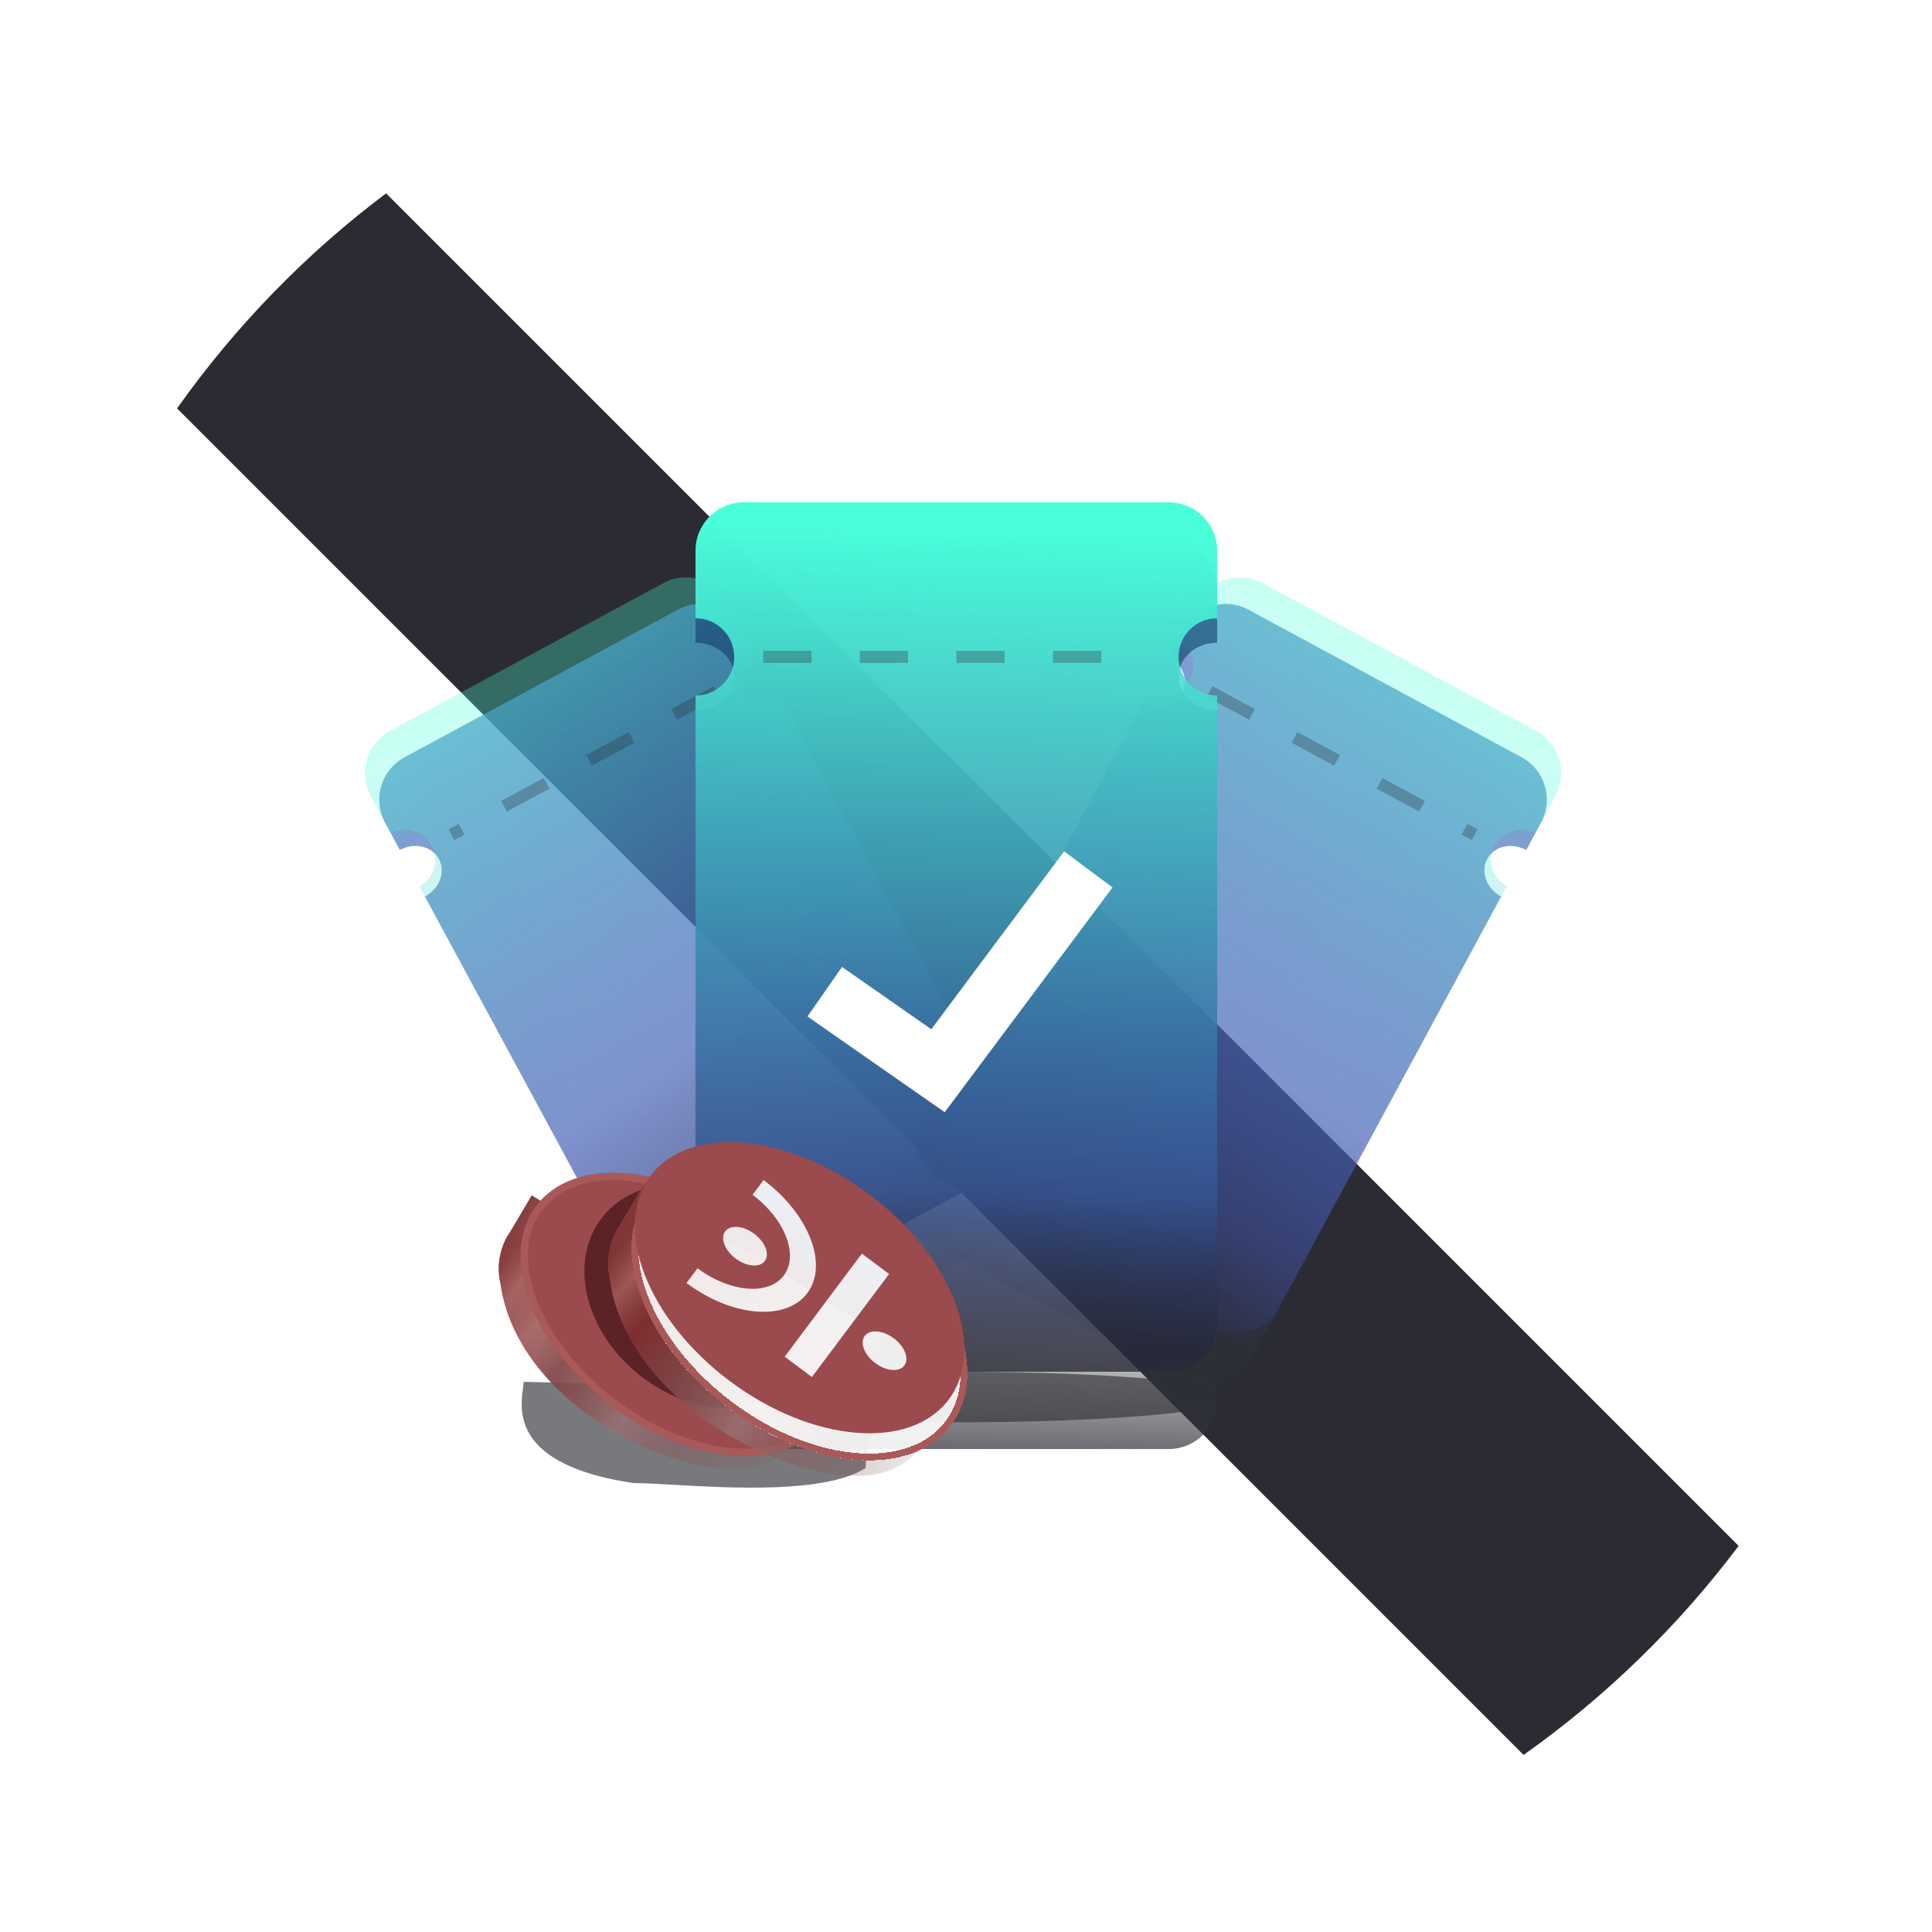 <svg width="80" height="80" viewBox="0 0 80 80" fill="none" xmlns="http://www.w3.org/2000/svg">
<g filter="url(#filter0_f_214_8730)">
<path fill-rule="evenodd" clipRule="evenodd" d="M39.562 58.896C45.99 58.896 51.201 58.427 51.201 57.848C51.201 57.27 45.99 56.8 39.562 56.8C34.993 56.8 31.038 57.037 29.134 57.383L21.682 57.219C21.682 57.288 21.669 57.381 21.654 57.494C21.528 58.419 21.224 60.664 26.225 61.411C26.622 61.411 27.189 61.443 27.858 61.481C30.342 61.621 34.216 61.839 35.846 60.782C35.846 59.863 36.081 59.262 36.678 58.864C37.6 58.885 38.567 58.896 39.562 58.896Z" fill="#17181F" fill-opacity="0.6"/>
</g>
<circle cx="40" cy="40" r="40" fill="white" fill-opacity="0.04"/>
<path fill-rule="evenodd" clipRule="evenodd" d="M15.987 8.006L71.993 64.012C69.493 67.338 66.487 70.261 63.088 72.668L7.332 16.911C9.738 13.513 12.662 10.506 15.987 8.006Z" fill="#2B2C33"/>
<path fill-rule="evenodd" clipRule="evenodd" d="M30.766 26.058C30.241 25.086 29.028 24.724 28.056 25.249L16.754 31.356C15.782 31.881 15.42 33.094 15.945 34.066L16.556 35.197C17.162 34.87 17.886 35.036 18.173 35.568C18.46 36.1 18.202 36.796 17.597 37.124L26.797 54.151C27.322 55.123 28.536 55.485 29.508 54.96L40.81 48.853C41.781 48.328 42.144 47.114 41.618 46.143L32.418 29.116L32.416 29.116C31.81 29.444 31.086 29.278 30.798 28.746C30.511 28.214 30.769 27.517 31.375 27.19L31.377 27.189L30.766 26.058Z" fill="url(#paint0_linear_214_8730)"/>
<g filter="url(#filter1_b_214_8730)">
<path fill-rule="evenodd" clipRule="evenodd" d="M30.172 24.959C29.647 23.988 28.434 23.625 27.462 24.15L16.16 30.257C15.188 30.782 14.826 31.996 15.351 32.968L16.18 34.501C16.786 34.175 17.542 34.401 17.87 35.007C18.197 35.613 17.972 36.369 17.366 36.697L27.983 56.346C28.508 57.318 29.722 57.68 30.694 57.155L41.995 51.048C42.967 50.523 43.329 49.309 42.804 48.338L32.188 28.689L32.186 28.69C31.58 29.017 30.823 28.791 30.495 28.185C30.167 27.579 30.393 26.822 31 26.494L31.001 26.493L30.172 24.959Z" fill="url(#paint1_linear_214_8730)" fill-opacity="0.3"/>
</g>
<path d="M29.67 28.631L18.691 34.563" stroke="#282931" stroke-opacity="0.3" stroke-width="0.5" stroke-dasharray="2 2"/>
<path fill-rule="evenodd" clipRule="evenodd" d="M48.99 26.058C49.515 25.086 50.728 24.724 51.7 25.249L63.002 31.356C63.974 31.881 64.336 33.094 63.811 34.066L63.2 35.197C62.594 34.87 61.87 35.036 61.583 35.568C61.296 36.1 61.554 36.796 62.159 37.124L52.959 54.151C52.433 55.123 51.22 55.485 50.248 54.96L38.946 48.853C37.974 48.328 37.612 47.114 38.137 46.143L47.338 29.116L47.339 29.116C47.946 29.444 48.67 29.278 48.958 28.746C49.245 28.214 48.987 27.517 48.38 27.19L48.379 27.189L48.99 26.058Z" fill="url(#paint2_linear_214_8730)"/>
<g filter="url(#filter2_b_214_8730)">
<path fill-rule="evenodd" clipRule="evenodd" d="M49.583 24.959C50.108 23.988 51.322 23.625 52.294 24.15L63.596 30.257C64.567 30.782 64.93 31.996 64.404 32.968L63.576 34.501C62.97 34.175 62.214 34.401 61.886 35.007C61.559 35.613 61.784 36.369 62.389 36.697L51.773 56.346C51.248 57.318 50.034 57.68 49.062 57.155L37.76 51.048C36.789 50.523 36.426 49.309 36.952 48.338L47.568 28.689L47.57 28.69C48.176 29.017 48.933 28.791 49.261 28.185C49.589 27.579 49.363 26.822 48.756 26.494L48.755 26.493L49.583 24.959Z" fill="url(#paint3_linear_214_8730)" fill-opacity="0.3"/>
</g>
<path d="M50.084 28.631L61.063 34.563" stroke="#282931" stroke-opacity="0.3" stroke-width="0.5" stroke-dasharray="2 2"/>
<path fill-rule="evenodd" clipRule="evenodd" d="M28.799 24.4C28.799 23.296 29.694 22.4 30.799 22.4H48.399C49.503 22.4 50.399 23.296 50.399 24.4V26.613C49.516 26.614 48.801 27.242 48.801 28.017C48.801 28.791 49.516 29.42 50.399 29.421V54.8C50.399 55.905 49.503 56.8 48.399 56.8H30.799C29.694 56.8 28.799 55.905 28.799 54.8V29.421L28.801 29.421C29.685 29.421 30.401 28.792 30.401 28.017C30.401 27.241 29.685 26.613 28.801 26.613L28.799 26.613V24.4Z" fill="url(#paint4_linear_214_8730)"/>
<g filter="url(#filter3_b_214_8730)">
<path fill-rule="evenodd" clipRule="evenodd" d="M28.799 22.8C28.799 21.696 29.694 20.8 30.799 20.8H48.399C49.503 20.8 50.399 21.696 50.399 22.8V25.601C49.516 25.602 48.801 26.318 48.801 27.201C48.801 28.083 49.516 28.799 50.399 28.8V58C50.399 59.105 49.503 60 48.399 60H30.799C29.694 60 28.799 59.105 28.799 58V28.8L28.801 28.8C29.685 28.8 30.401 28.084 30.401 27.201C30.401 26.317 29.685 25.601 28.801 25.601L28.799 25.601V22.8Z" fill="url(#paint5_linear_214_8730)"/>
</g>
<path d="M31.602 27.201H47.602" stroke="#282931" stroke-opacity="0.3" stroke-width="0.5" stroke-dasharray="2 2"/>
<path d="M34.151 41.065L38.841 44.337L45.065 36" stroke="white" stroke-width="2.5"/>
<g filter="url(#filter4_b_214_8730)">
<path d="M21.105 51.044L22.019 49.497L34.169 57.154C34.169 57.154 34.113 58.252 32.903 59.697C32.653 59.995 32.278 60.438 31.463 60.69C28.615 61.574 21.431 58.358 20.721 53.144C20.489 52.171 20.88 51.339 21.105 51.044Z" fill="url(#paint6_linear_214_8730)" fill-opacity="0.8"/>
</g>
<path d="M21.105 51.044L22.019 49.497L34.169 57.154C34.169 57.154 34.113 58.252 32.903 59.697C32.653 59.995 32.278 60.438 31.463 60.69C28.615 61.574 21.431 58.358 20.721 53.144C20.489 52.171 20.88 51.339 21.105 51.044Z" fill="url(#paint7_linear_214_8730)" fill-opacity="0.8"/>
<g filter="url(#filter5_bd_214_8730)">
<ellipse rx="4.679" ry="7.483" transform="matrix(0.592 -0.814 0.795 0.595 28.127 53.493)" fill="#9B4A4D"/>
<path d="M30.809 49.807C32.433 51.023 33.591 52.541 34.155 54.006C34.72 55.473 34.682 56.863 33.959 57.858C33.235 58.852 31.937 59.299 30.388 59.184C28.842 59.069 27.07 58.395 25.446 57.179C23.821 55.963 22.663 54.445 22.099 52.98C21.534 51.513 21.572 50.123 22.296 49.129C23.019 48.134 24.317 47.688 25.866 47.802C27.413 47.917 29.184 48.592 30.809 49.807Z" stroke="#AA5959" stroke-width="0.3"/>
</g>
<g filter="url(#filter6_f_214_8730)">
<ellipse rx="4.156" ry="5.32" transform="matrix(0.592 -0.814 0.795 0.595 29.091 53.672)" fill="#5B2326"/>
</g>
<g filter="url(#filter7_b_214_8730)">
<path d="M25.666 50.738L26.634 49.099L39.502 57.21C39.502 57.21 39.443 58.371 38.161 59.902C37.897 60.218 37.499 60.687 36.637 60.954C33.62 61.89 26.011 58.484 25.26 52.962C25.014 51.932 25.428 51.05 25.666 50.738Z" fill="url(#paint8_linear_214_8730)" fill-opacity="0.8"/>
</g>
<path d="M25.666 50.738L26.634 49.099L39.502 57.21C39.502 57.21 39.443 58.371 38.161 59.902C37.897 60.218 37.499 60.687 36.637 60.954C33.62 61.89 26.011 58.484 25.26 52.962C25.014 51.932 25.428 51.05 25.666 50.738Z" fill="url(#paint9_linear_214_8730)" fill-opacity="0.8"/>
<g filter="url(#filter8_bd_214_8730)">
<ellipse rx="4.956" ry="7.925" transform="matrix(0.592 -0.814 0.795 0.595 33.103 53.332)" fill="white" fill-opacity="0.9" shape-rendering="crispEdges"/>
<path d="M35.955 49.413C37.677 50.702 38.907 52.312 39.505 53.868C40.105 55.425 40.066 56.905 39.294 57.965C38.523 59.025 37.14 59.499 35.496 59.378C33.855 59.256 31.975 58.54 30.252 57.251C28.529 55.961 27.3 54.351 26.702 52.795C26.102 51.238 26.141 49.758 26.912 48.698C27.684 47.638 29.066 47.164 30.71 47.285C32.352 47.407 34.232 48.123 35.955 49.413Z" stroke="#AA5959" stroke-width="0.28" shape-rendering="crispEdges"/>
</g>
<path d="M39.287 57.949C40.884 55.816 39.414 52.015 36.002 49.46C32.591 46.905 28.53 46.563 26.932 48.696C25.334 50.829 26.805 54.63 30.216 57.185C33.628 59.74 37.689 60.082 39.287 57.949ZM37.01 55.416C37.464 55.756 37.659 56.26 37.446 56.544C37.234 56.827 36.695 56.782 36.242 56.442C35.789 56.103 35.594 55.598 35.806 55.315C36.018 55.032 36.557 55.077 37.01 55.416ZM36.816 52.753L33.619 57.02L32.492 56.177L35.689 51.909L36.816 52.753ZM32.454 52.815C33.077 51.983 32.516 50.508 31.202 49.503L31.162 49.473L31.619 48.862C33.501 50.272 34.311 52.368 33.43 53.545C32.557 54.711 30.353 54.538 28.483 53.167L28.427 53.125L28.884 52.515C30.227 53.52 31.825 53.654 32.454 52.815ZM31.232 51.089C31.686 51.428 31.881 51.933 31.669 52.216C31.456 52.5 30.917 52.454 30.464 52.115C30.011 51.776 29.816 51.271 30.028 50.988C30.24 50.704 30.779 50.75 31.232 51.089Z" fill="#9B4A4D"/>
<defs>
<filter id="filter0_f_214_8730" x="15.601" y="50.8" width="41.601" height="16.8" filterUnits="userSpaceOnUse" color-interpolation-filters="sRGB">
<feFlood flood-opacity="0" result="BackgroundImageFix"/>
<feBlend mode="normal" in="SourceGraphic" in2="BackgroundImageFix" result="shape"/>
<feGaussianBlur stdDeviation="3" result="effect1_foregroundBlur_214_8730"/>
</filter>
<filter id="filter1_b_214_8730" x="5.11" y="13.91" width="47.935" height="53.486" filterUnits="userSpaceOnUse" color-interpolation-filters="sRGB">
<feFlood flood-opacity="0" result="BackgroundImageFix"/>
<feGaussianBlur in="BackgroundImageFix" stdDeviation="5"/>
<feComposite in2="SourceAlpha" operator="in" result="effect1_backgroundBlur_214_8730"/>
<feBlend mode="normal" in="SourceGraphic" in2="effect1_backgroundBlur_214_8730" result="shape"/>
</filter>
<filter id="filter2_b_214_8730" x="26.711" y="13.91" width="47.935" height="53.486" filterUnits="userSpaceOnUse" color-interpolation-filters="sRGB">
<feFlood flood-opacity="0" result="BackgroundImageFix"/>
<feGaussianBlur in="BackgroundImageFix" stdDeviation="5"/>
<feComposite in2="SourceAlpha" operator="in" result="effect1_backgroundBlur_214_8730"/>
<feBlend mode="normal" in="SourceGraphic" in2="effect1_backgroundBlur_214_8730" result="shape"/>
</filter>
<filter id="filter3_b_214_8730" x="18.799" y="10.8" width="41.6" height="59.2" filterUnits="userSpaceOnUse" color-interpolation-filters="sRGB">
<feFlood flood-opacity="0" result="BackgroundImageFix"/>
<feGaussianBlur in="BackgroundImageFix" stdDeviation="5"/>
<feComposite in2="SourceAlpha" operator="in" result="effect1_backgroundBlur_214_8730"/>
<feBlend mode="normal" in="SourceGraphic" in2="effect1_backgroundBlur_214_8730" result="shape"/>
</filter>
<filter id="filter4_b_214_8730" x="16.706" y="45.552" width="21.407" height="19.228" filterUnits="userSpaceOnUse" color-interpolation-filters="sRGB">
<feFlood flood-opacity="0" result="BackgroundImageFix"/>
<feGaussianBlur in="BackgroundImageFix" stdDeviation="1.972"/>
<feComposite in2="SourceAlpha" operator="in" result="effect1_backgroundBlur_214_8730"/>
<feBlend mode="normal" in="SourceGraphic" in2="effect1_backgroundBlur_214_8730" result="shape"/>
</filter>
<filter id="filter5_bd_214_8730" x="12.235" y="38.306" width="31.785" height="30.373" filterUnits="userSpaceOnUse" color-interpolation-filters="sRGB">
<feFlood flood-opacity="0" result="BackgroundImageFix"/>
<feGaussianBlur in="BackgroundImageFix" stdDeviation="4.663"/>
<feComposite in2="SourceAlpha" operator="in" result="effect1_backgroundBlur_214_8730"/>
<feColorMatrix in="SourceAlpha" type="matrix" values="0 0 0 0 0 0 0 0 0 0 0 0 0 0 0 0 0 0 127 0" result="hardAlpha"/>
<feOffset dy="0.933"/>
<feGaussianBlur stdDeviation="0.933"/>
<feComposite in2="hardAlpha" operator="out"/>
<feColorMatrix type="matrix" values="0 0 0 0 0 0 0 0 0 0 0 0 0 0 0 0 0 0 0.1 0"/>
<feBlend mode="normal" in2="effect1_backgroundBlur_214_8730" result="effect2_dropShadow_214_8730"/>
<feBlend mode="normal" in="SourceGraphic" in2="effect2_dropShadow_214_8730" result="shape"/>
</filter>
<filter id="filter6_f_214_8730" x="22.195" y="47.039" width="13.79" height="13.266" filterUnits="userSpaceOnUse" color-interpolation-filters="sRGB">
<feFlood flood-opacity="0" result="BackgroundImageFix"/>
<feBlend mode="normal" in="SourceGraphic" in2="BackgroundImageFix" result="shape"/>
<feGaussianBlur stdDeviation="1" result="effect1_foregroundBlur_214_8730"/>
</filter>
<filter id="filter7_b_214_8730" x="21.24" y="45.155" width="22.206" height="19.898" filterUnits="userSpaceOnUse" color-interpolation-filters="sRGB">
<feFlood flood-opacity="0" result="BackgroundImageFix"/>
<feGaussianBlur in="BackgroundImageFix" stdDeviation="1.972"/>
<feComposite in2="SourceAlpha" operator="in" result="effect1_backgroundBlur_214_8730"/>
<feBlend mode="normal" in="SourceGraphic" in2="effect1_backgroundBlur_214_8730" result="shape"/>
</filter>
<filter id="filter8_bd_214_8730" x="16.823" y="37.799" width="32.56" height="31.066" filterUnits="userSpaceOnUse" color-interpolation-filters="sRGB">
<feFlood flood-opacity="0" result="BackgroundImageFix"/>
<feGaussianBlur in="BackgroundImageFix" stdDeviation="4.663"/>
<feComposite in2="SourceAlpha" operator="in" result="effect1_backgroundBlur_214_8730"/>
<feColorMatrix in="SourceAlpha" type="matrix" values="0 0 0 0 0 0 0 0 0 0 0 0 0 0 0 0 0 0 127 0" result="hardAlpha"/>
<feOffset dy="0.933"/>
<feGaussianBlur stdDeviation="0.933"/>
<feComposite in2="hardAlpha" operator="out"/>
<feColorMatrix type="matrix" values="0 0 0 0 0 0 0 0 0 0 0 0 0 0 0 0 0 0 0.1 0"/>
<feBlend mode="normal" in2="effect1_backgroundBlur_214_8730" result="effect2_dropShadow_214_8730"/>
<feBlend mode="normal" in="SourceGraphic" in2="effect2_dropShadow_214_8730" result="shape"/>
</filter>
<linearGradient id="paint0_linear_214_8730" x1="-9.63" y1="3.046" x2="31.918" y2="61.337" gradientUnits="userSpaceOnUse">
<stop offset="0.046" stop-color="#49FFDA"/>
<stop offset="0.769" stop-color="#4449B3" stop-opacity="0.6"/>
<stop offset="0.937" stop-color="#282931" stop-opacity="0.83"/>
</linearGradient>
<linearGradient id="paint1_linear_214_8730" x1="21.092" y1="26.529" x2="39.614" y2="60.457" gradientUnits="userSpaceOnUse">
<stop offset="0.046" stop-color="#49FFDA"/>
<stop offset="0.654" stop-color="#446EB3" stop-opacity="0.6"/>
<stop offset="0.797" stop-color="#313239" stop-opacity="0.29"/>
<stop offset="0.948" stop-color="#313239"/>
</linearGradient>
<linearGradient id="paint2_linear_214_8730" x1="89.386" y1="3.046" x2="47.838" y2="61.337" gradientUnits="userSpaceOnUse">
<stop offset="0.046" stop-color="#49FFDA"/>
<stop offset="0.769" stop-color="#4449B3" stop-opacity="0.6"/>
<stop offset="0.937" stop-color="#282931" stop-opacity="0.83"/>
</linearGradient>
<linearGradient id="paint3_linear_214_8730" x1="58.664" y1="26.529" x2="40.142" y2="60.457" gradientUnits="userSpaceOnUse">
<stop offset="0.046" stop-color="#49FFDA"/>
<stop offset="0.654" stop-color="#446EB3" stop-opacity="0.6"/>
<stop offset="0.797" stop-color="#313239" stop-opacity="0.29"/>
<stop offset="0.948" stop-color="#313239"/>
</linearGradient>
<linearGradient id="paint4_linear_214_8730" x1="60.342" y1="-25.616" x2="49.002" y2="65.464" gradientUnits="userSpaceOnUse">
<stop offset="0.046" stop-color="#49FFDA"/>
<stop offset="0.769" stop-color="#0D1056" stop-opacity="0.6"/>
<stop offset="0.937" stop-color="#282931" stop-opacity="0.83"/>
</linearGradient>
<linearGradient id="paint5_linear_214_8730" x1="39.999" y1="19.6" x2="38.906" y2="65.01" gradientUnits="userSpaceOnUse">
<stop offset="0.046" stop-color="#49FFDA"/>
<stop offset="0.654" stop-color="#446EB3" stop-opacity="0.6"/>
<stop offset="0.797" stop-color="#313239" stop-opacity="0.29"/>
<stop offset="0.948" stop-color="#313239"/>
</linearGradient>
<linearGradient id="paint6_linear_214_8730" x1="17.77" y1="53.378" x2="33.271" y2="66.558" gradientUnits="userSpaceOnUse">
<stop offset="0.077" stop-color="#737373"/>
<stop offset="0.134" stop-color="#FDFDFD"/>
<stop offset="0.21" stop-color="#737373" stop-opacity="0.19"/>
<stop offset="0.305" stop-color="#626161"/>
<stop offset="0.474" stop-color="#9A9DA0"/>
<stop offset="0.602" stop-color="#737373" stop-opacity="0.27"/>
<stop offset="1" stop-color="#4B4D48" stop-opacity="0"/>
</linearGradient>
<linearGradient id="paint7_linear_214_8730" x1="20.207" y1="53.315" x2="33.732" y2="58.124" gradientUnits="userSpaceOnUse">
<stop stop-color="#862828"/>
<stop offset="1" stop-color="#A74F4F" stop-opacity="0"/>
</linearGradient>
<linearGradient id="paint8_linear_214_8730" x1="22.134" y1="53.21" x2="38.55" y2="67.168" gradientUnits="userSpaceOnUse">
<stop offset="0.077" stop-color="#737373"/>
<stop offset="0.134" stop-color="#FDFDFD"/>
<stop offset="0.21" stop-color="#737373" stop-opacity="0.19"/>
<stop offset="0.305" stop-color="#626161"/>
<stop offset="0.474" stop-color="#9A9DA0"/>
<stop offset="0.602" stop-color="#737373" stop-opacity="0.27"/>
<stop offset="1" stop-color="#4B4D48" stop-opacity="0"/>
</linearGradient>
<linearGradient id="paint9_linear_214_8730" x1="24.715" y1="53.143" x2="39.039" y2="58.237" gradientUnits="userSpaceOnUse">
<stop stop-color="#862828"/>
<stop offset="1" stop-color="#A74F4F" stop-opacity="0"/>
</linearGradient>
</defs>
</svg>
